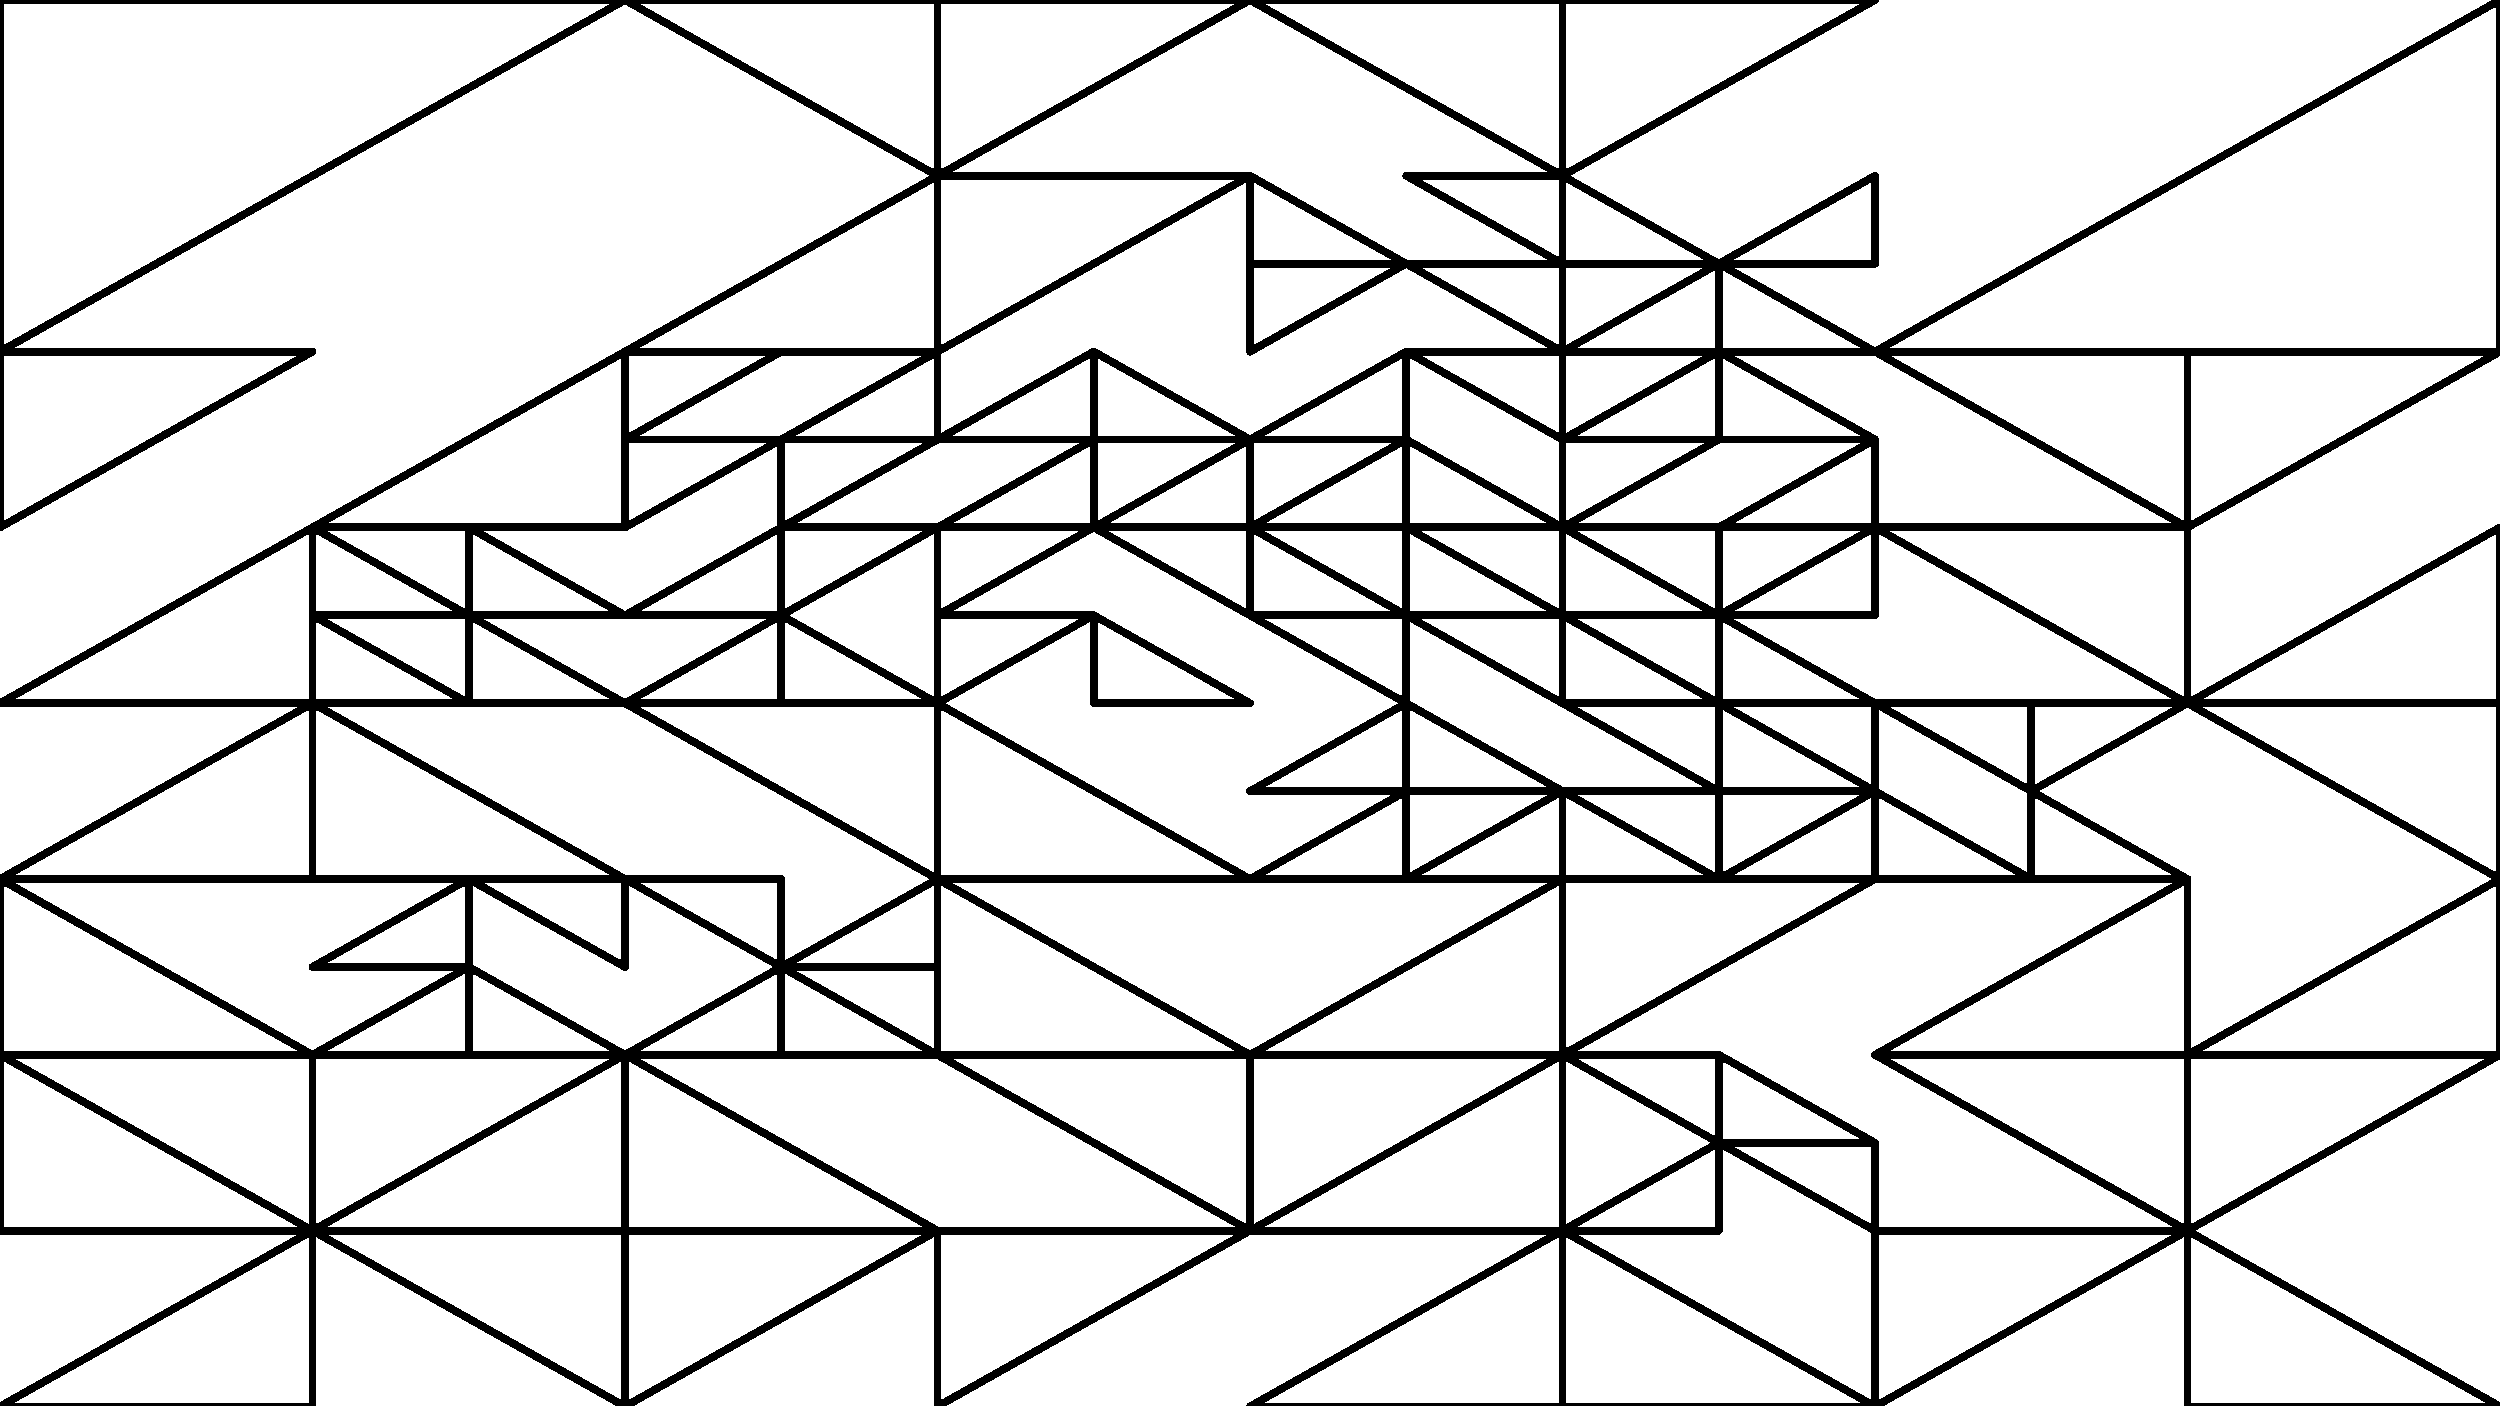 <svg xmlns="http://www.w3.org/2000/svg" version="1.1" xmlns:xlink="http://www.w3.org/1999/xlink" xmlns:svgjs="http://svgjs.dev/svgjs" viewBox="0 0 1422 800" id="qqquad"><g shape-rendering="crispEdges" stroke-linejoin="round" fill="none" stroke-width="4.5" stroke="hsl(220, 100%, 19%)"><polygon points="1422,200 1066.5,200 1422,0"></polygon><polygon points="888.75,100 1066.5,0 888.75,0"></polygon><polygon points="888.75,0 888.75,100 711,0"></polygon><polygon points="799.875,100 888.75,150 888.75,100"></polygon><polygon points="799.875,150 711,100 711,150"></polygon><polygon points="799.875,150 711,150 711,200"></polygon><polygon points="799.875,150 888.75,150 888.75,200"></polygon><polygon points="1066.5,100 1066.5,150 977.625,150"></polygon><polygon points="977.625,150 888.75,150 888.75,100"></polygon><polygon points="888.75,200 977.625,150 977.625,200"></polygon><polygon points="977.625,150 1066.5,200 977.625,200"></polygon><polygon points="977.625,200 1066.5,250 977.625,250"></polygon><polygon points="977.625,200 977.625,250 888.75,250"></polygon><polygon points="977.625,250 888.75,300 888.75,250"></polygon><polygon points="1066.5,250 1066.5,300 977.625,300"></polygon><polygon points="888.75,200 888.75,250 799.875,200"></polygon><polygon points="711,250 799.875,250 799.875,200"></polygon><polygon points="799.875,250 799.875,300 711,300"></polygon><polygon points="799.875,300 888.75,300 799.875,250"></polygon><polygon points="799.875,300 888.75,300 888.75,350"></polygon><polygon points="799.875,300 799.875,350 711,300"></polygon><polygon points="711,350 799.875,350 799.875,400"></polygon><polygon points="888.75,400 799.875,350 888.75,350"></polygon><polygon points="1066.5,350 1066.5,300 977.625,350"></polygon><polygon points="888.75,300 977.625,350 977.625,300"></polygon><polygon points="977.625,400 977.625,350 888.75,350"></polygon><polygon points="1066.5,400 977.625,400 977.625,350"></polygon><polygon points="1244.25,200 1244.25,300 1422,200"></polygon><polygon points="1244.25,200 1066.5,200 1244.25,300"></polygon><polygon points="1066.5,300 1244.25,400 1244.25,300"></polygon><polygon points="1422,300 1422,400 1244.25,400"></polygon><polygon points="711,0 533.25,0 533.25,100"></polygon><polygon points="533.25,0 533.25,100 355.5,0"></polygon><polygon points="355.5,200 533.25,100 533.25,200"></polygon><polygon points="711,100 533.25,200 533.25,100"></polygon><polygon points="355.5,0 0,200 0,0"></polygon><polygon points="355.5,300 355.5,200 177.75,300"></polygon><polygon points="177.75,200 0,200 0,300"></polygon><polygon points="0,400 177.75,400 177.75,300"></polygon><polygon points="266.625,350 355.5,350 266.625,300"></polygon><polygon points="177.75,300 177.75,350 266.625,350"></polygon><polygon points="177.75,350 266.625,400 177.75,400"></polygon><polygon points="266.625,350 355.5,400 266.625,400"></polygon><polygon points="622.125,200 711,250 622.125,250"></polygon><polygon points="533.25,250 622.125,200 622.125,250"></polygon><polygon points="622.125,300 622.125,250 533.25,300"></polygon><polygon points="711,300 711,250 622.125,300"></polygon><polygon points="533.25,200 444.375,250 533.25,250"></polygon><polygon points="444.375,200 355.5,250 355.5,200"></polygon><polygon points="444.375,250 355.5,300 355.5,250"></polygon><polygon points="444.375,300 444.375,250 533.25,250"></polygon><polygon points="533.25,300 444.375,350 444.375,300"></polygon><polygon points="444.375,350 355.5,350 444.375,300"></polygon><polygon points="444.375,350 444.375,400 355.5,400"></polygon><polygon points="444.375,350 444.375,400 533.25,400"></polygon><polygon points="622.125,300 711,350 711,300"></polygon><polygon points="622.125,300 533.25,350 533.25,300"></polygon><polygon points="533.25,350 533.25,400 622.125,350"></polygon><polygon points="711,400 622.125,350 622.125,400"></polygon><polygon points="533.25,400 711,500 533.25,500"></polygon><polygon points="533.25,500 355.5,400 533.25,400"></polygon><polygon points="444.375,550 533.25,550 533.25,500"></polygon><polygon points="444.375,550 355.5,500 444.375,500"></polygon><polygon points="444.375,550 355.5,600 444.375,600"></polygon><polygon points="444.375,550 533.25,600 444.375,600"></polygon><polygon points="711,600 533.25,500 533.25,600"></polygon><polygon points="355.5,500 177.75,500 177.75,400"></polygon><polygon points="177.75,400 0,500 177.75,500"></polygon><polygon points="177.75,600 0,600 0,500"></polygon><polygon points="266.625,500 355.5,550 355.5,500"></polygon><polygon points="266.625,550 266.625,500 177.75,550"></polygon><polygon points="266.625,600 266.625,550 177.75,600"></polygon><polygon points="355.5,600 266.625,600 266.625,550"></polygon><polygon points="177.75,700 177.75,600 355.5,600"></polygon><polygon points="0,600 0,700 177.75,700"></polygon><polygon points="177.75,700 0,800 177.75,800"></polygon><polygon points="355.5,700 177.75,700 355.5,800"></polygon><polygon points="533.25,600 711,700 711,600"></polygon><polygon points="355.5,700 533.25,700 355.5,600"></polygon><polygon points="533.25,700 355.5,700 355.5,800"></polygon><polygon points="711,700 533.25,800 533.25,700"></polygon><polygon points="1244.25,400 1422,400 1422,500"></polygon><polygon points="1155.375,450 1244.25,400 1155.375,400"></polygon><polygon points="1155.375,450 1155.375,400 1066.5,400"></polygon><polygon points="1155.375,500 1066.5,450 1066.5,500"></polygon><polygon points="1244.25,500 1155.375,450 1155.375,500"></polygon><polygon points="1066.5,600 1244.25,500 1244.25,600"></polygon><polygon points="1244.25,600 1422,500 1422,600"></polygon><polygon points="1066.5,400 1066.5,450 977.625,400"></polygon><polygon points="977.625,450 977.625,400 888.75,400"></polygon><polygon points="977.625,500 888.75,450 977.625,450"></polygon><polygon points="977.625,500 1066.5,450 977.625,450"></polygon><polygon points="799.875,400 888.75,450 799.875,450"></polygon><polygon points="799.875,450 799.875,400 711,450"></polygon><polygon points="799.875,450 799.875,500 711,500"></polygon><polygon points="888.75,500 888.75,450 799.875,500"></polygon><polygon points="888.75,500 888.75,600 711,600"></polygon><polygon points="888.75,500 888.75,600 1066.5,500"></polygon><polygon points="977.625,650 1066.5,650 977.625,600"></polygon><polygon points="977.625,600 977.625,650 888.75,600"></polygon><polygon points="977.625,650 888.75,700 977.625,700"></polygon><polygon points="1066.5,700 1066.5,650 977.625,650"></polygon><polygon points="888.75,600 888.75,700 711,700"></polygon><polygon points="888.75,800 888.75,700 711,800"></polygon><polygon points="888.75,700 1066.5,800 888.75,800"></polygon><polygon points="1422,600 1244.25,700 1244.25,600"></polygon><polygon points="1244.25,600 1244.25,700 1066.5,600"></polygon><polygon points="1244.25,700 1066.5,700 1066.5,800"></polygon><polygon points="1244.25,800 1422,800 1244.25,700"></polygon></g><g fill="hsl(220, 62%, 45%)" stroke-width="3" stroke="hsl(220, 43%, 13%)"></g></svg>